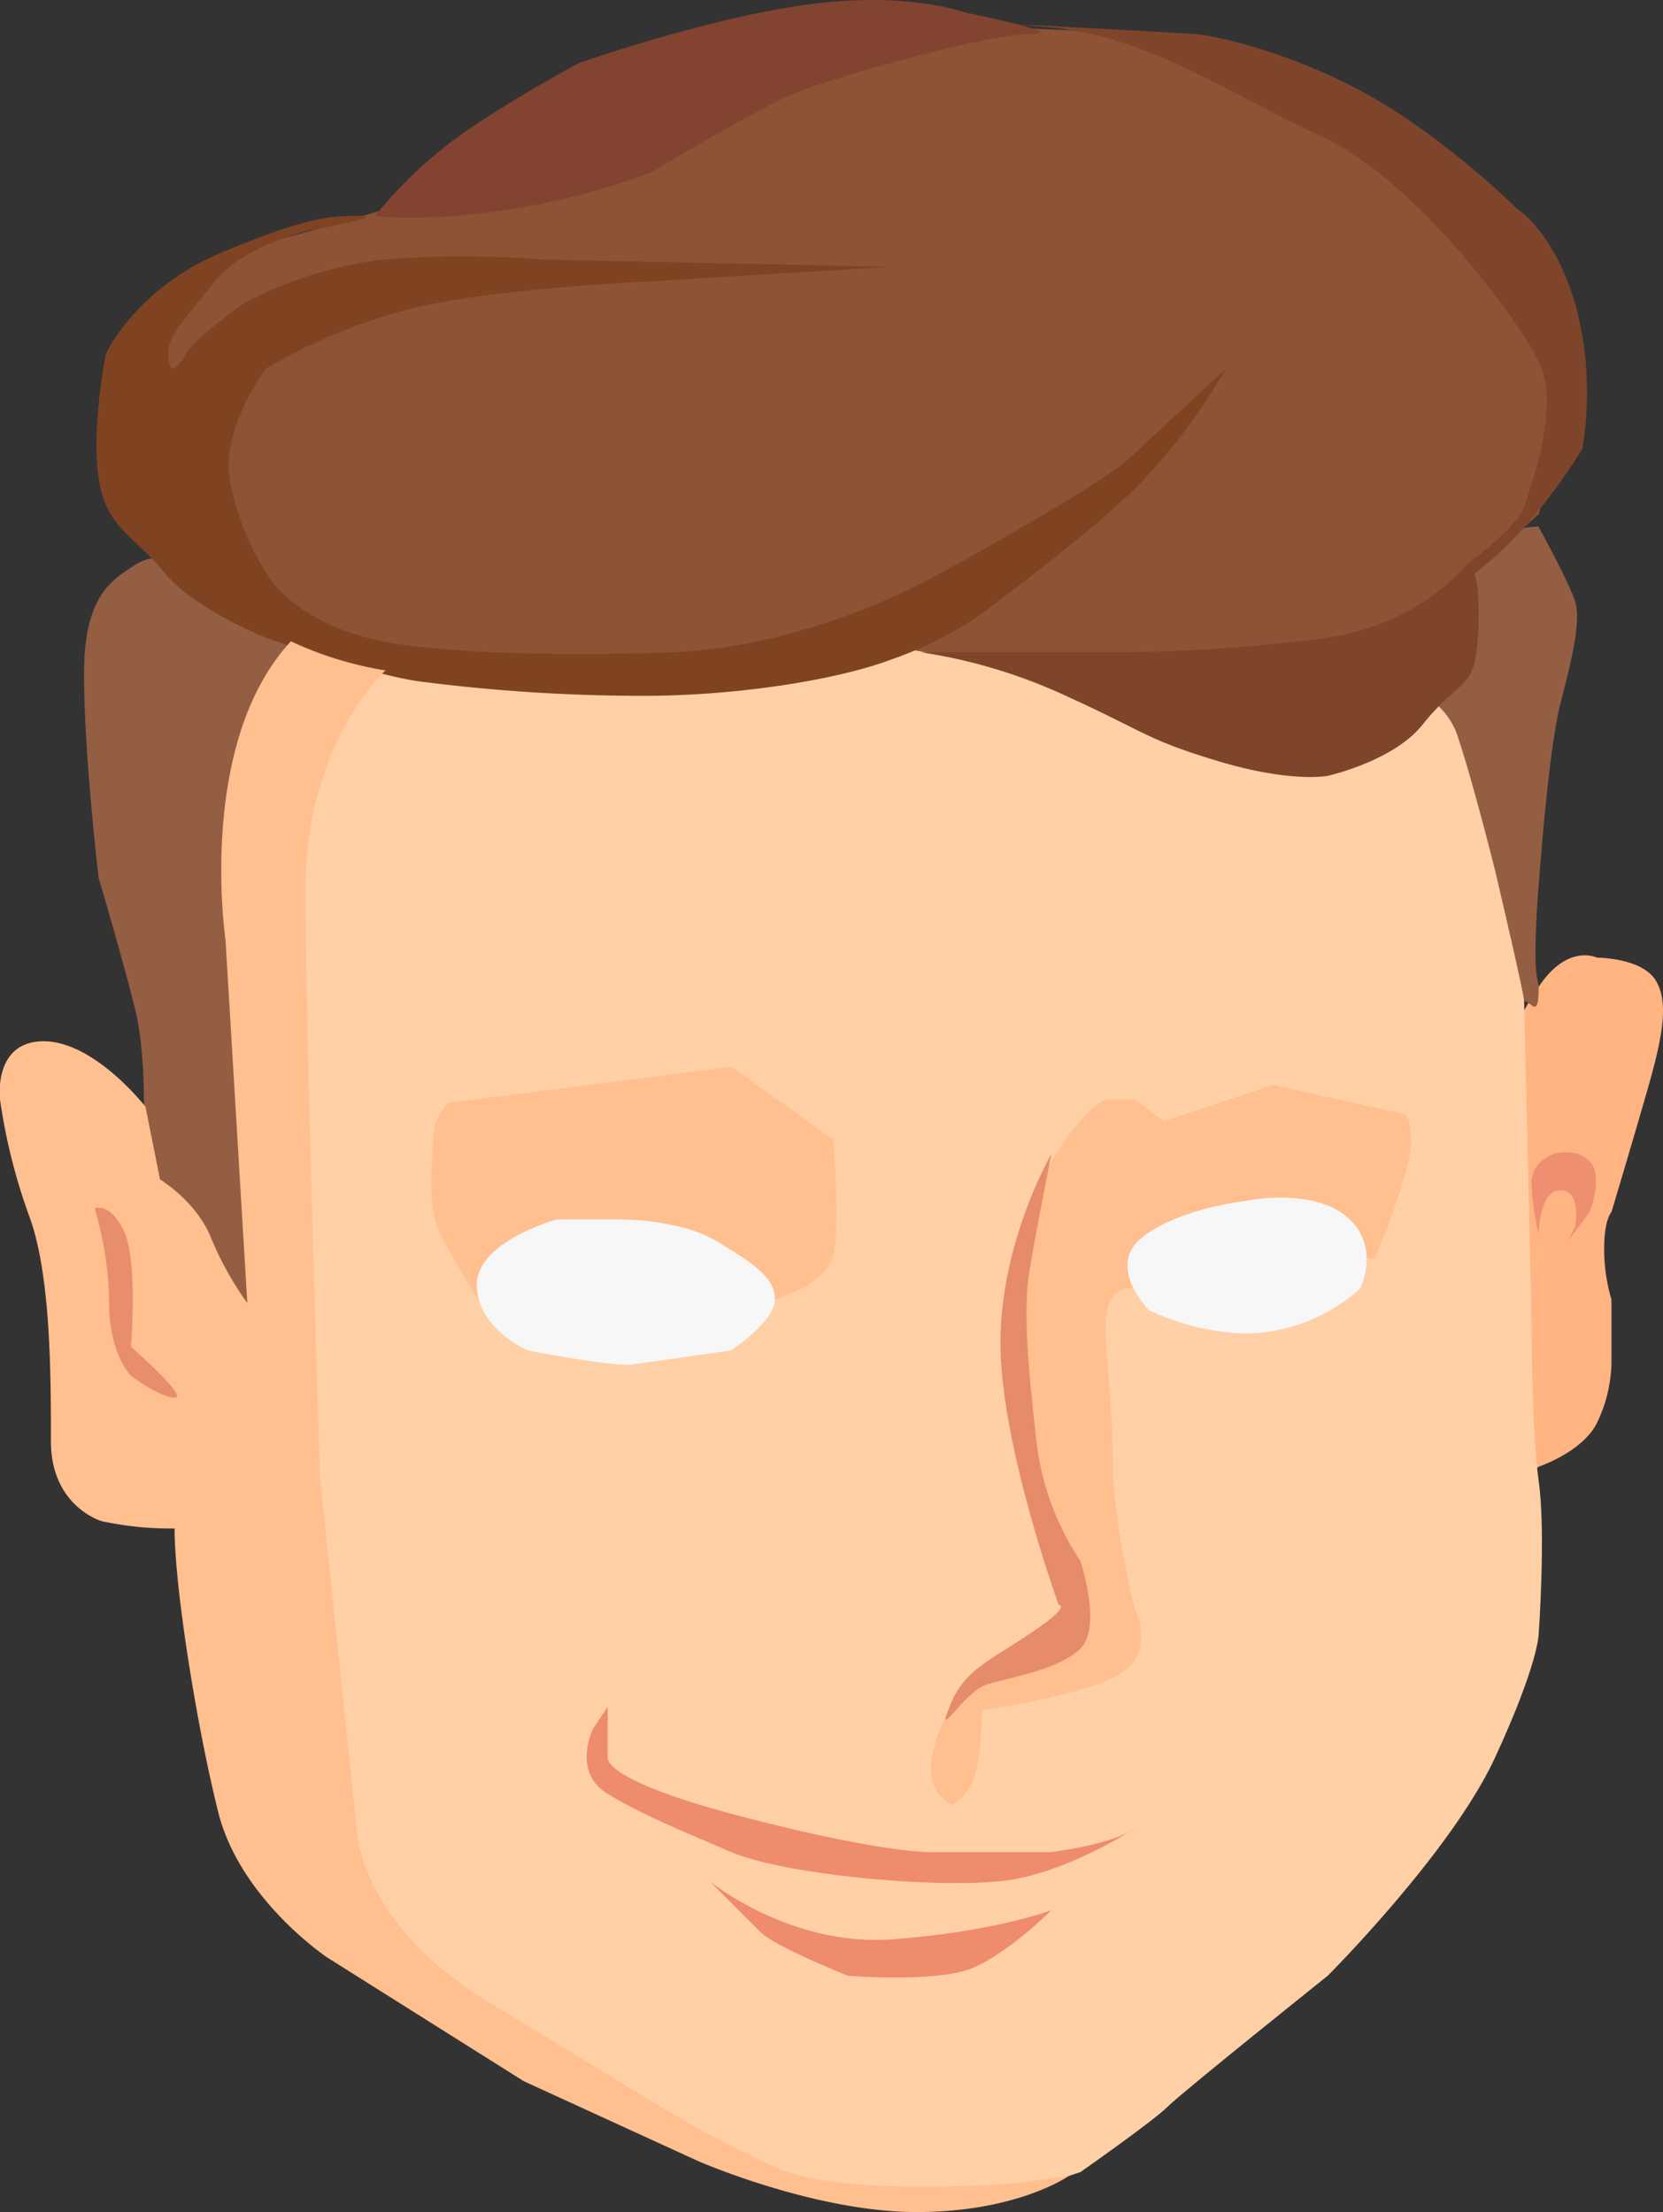 <svg xmlns="http://www.w3.org/2000/svg" viewBox="0 0 228.64 304.19"><rect x="0" y="0" width="228.64" height="304.19" fill="#333333" stroke="none"/><defs><style>.cls-1{fill:#ffb482;}.cls-2{fill:#ffd0a6;}.cls-3{fill:none;stroke:#000;stroke-miterlimit:10;}.cls-4{fill:#ee8c6d;}.cls-5{fill:#ffbf8f;}.cls-6{fill:#f7f7f7;}.cls-7{fill:#e68c6a;}.cls-8{fill:#8d5334;}.cls-9{fill:#945e43;}.cls-10{fill:#7f452b;}.cls-11{fill:#824431;}.cls-12{fill:#804322;}.cls-13{fill:#ef8f71;}.cls-14{fill:#e98e6c;}</style></defs><title>face</title><g id="Шар_2" data-name="Шар 2"><g id="Шар_2-2" data-name="Шар 2"><path class="cls-1" d="M221.55,166.69s3-10,5-17,3-12,1-15-8-3-8-3-4-2-8,4a34.13,34.13,0,0,0-5,11l-1,16s-1,15,0,16,1,18,1,18l1,8,4-3s6-2,8-6a19.93,19.93,0,0,0,2-8v-9a24.42,24.42,0,0,1-1-7C220.55,167.69,221.55,166.69,221.55,166.69Z"/><path class="cls-2" d="M47.55,93.69l-11,26,3,79,4,47,6,20,19,14,23,14,10,4,12,4h14l14-1,4-1,3-1s10-7,12-9,22-18,22-18,17-17,23-30,6-17,6-17,1-14,0-21-1-23-1-23l-1-43v-19l-4-17-8-10-36,3-23-7-24-9-49,6h-15Z"/><path class="cls-3" d="M85,151.19"/><path class="cls-4" d="M97.55,258.69s11,9,25,8,22-4,22-4-6,6-11,8-17,1-17,1-10-4-12-6l-7-7"/><path class="cls-4" d="M83.55,234.69v7s-1,3,18,8,26,5,26,5h17s8-1,11-3-8,6-18,7-30-1-37-4-12-5-17-8-2-9-2-9Z"/><path class="cls-5" d="M131,248.19s-3-1-3-5,3-9,3-9l12-8s7-2,6-4-5-11-5-11l-3-11-1-16,1-12s-1-4.67,3.5-12.33,7.5-8.67,7.5-8.67h4l4,3,15-5,18,4s1,0,1,4-5,16-5,16l-4-1-30,5s-3,0-3,5,1,11,1,19,3,20,3,20,3,6-2,9-19,5-19,5,0,6-1,9A6.93,6.93,0,0,1,131,248.19Z"/><path class="cls-6" d="M187,177.19a24.06,24.06,0,0,1-13,6c-8,1-16-3-16-3s-6-6-1-10,14-5,14-5,9-2,14,2S187,177.19,187,177.19Z"/><path class="cls-7" d="M144.55,158.69s-7,12-7,26,8,36,8,36,2,0-4,4-9,5-11,10,2-2,5-3,10-2,13-5,0-12,0-12a37.83,37.83,0,0,1-6-16c-1-9-2-18-1-24S144.55,158.69,144.55,158.69Z"/><path class="cls-5" d="M61.55,151.69a7.65,7.65,0,0,0-2,5c0,3-1,9,1,13s7,12,7,12l4-9s9-4,10-4,13,6,14,6,11,4,11,4,7-2,8-6,0-16,0-16l-14-10Z"/><path class="cls-6" d="M86.55,187.69c-4,0-14-2-14-2s-7-3-7-9,11-9,11-9h9s8,0,13,3,8,5,8,8-6,7-6,7Z"/><path class="cls-8" d="M25.55,39.69l6-4,4-2,11-3,10-3,34-15,30-7,13-2h3l22,1,24,9,18,12,11,17s5,18,4,18-4,10-4,10l-14.34,13s-19.66,13-20.66,13-30-4-31-4-30-5-30-5l-26,5-35-2-24-10-9-21-1-6v-8Z"/><path class="cls-9" d="M27.55,76.69s-6-1-9,1-7,4-7,15,2,28,2,28,3,10,5,18,1,21,1,21l15,23,2-13-2-47,4-23,3-10-2-5Z"/><path class="cls-9" d="M211.55,135.69c0-1-1-1,0-14s2-21,3-25,3-11,2-14-5.05-10.31-5.05-10.31l-2.95.31-11,10-4,12a10.18,10.18,0,0,1,7,7c2,6,5,18,5,18s4,17,4,18C210.55,137.69,211.55,140.35,211.55,135.69Z"/><path class="cls-10" d="M217.55,61.69s-7,12-16,18c-2,1,0-2,0-2s7-5,8-8,5-14,2-20-17-25-30-31-24-14-38-15,21,1,21,1,9,1,21,7,23,17,23,17,5,3,8,13A46.44,46.44,0,0,1,217.55,61.69Z"/><path class="cls-10" d="M126.55,89.69a73.19,73.19,0,0,1,20,6c11,5,11,6,21,9s15,2,15,2,9-2,13-7,6-5,7-8,1-12,0-13l-1-1s-6,8-19,10a226.87,226.87,0,0,1-29,2Z"/><path class="cls-11" d="M51.55,29.69s7,1,19-1a90.66,90.66,0,0,0,19-5s15-9,20-11,26-8,32-8-9-3-9-3-8-3-22-1-31,8-31,8-13,7-19,12A60.53,60.53,0,0,0,51.55,29.69Z"/><path class="cls-12" d="M122.55,36.69l-33,2s-23,1-34,4a78.68,78.68,0,0,0-19,8s-6,8-5,15a35.69,35.69,0,0,0,5,13s4,8,19,10,37,1,37,1,17,0,37-11,25-15,25-15l14-13a82.72,82.72,0,0,1-12,16c-7,7-22,18-22,18a52.21,52.21,0,0,1-12,6c-8,3-22,5-34,5a240.53,240.53,0,0,1-31-2c-7-1-21-6-21-6s-10-4-14-9-8-6-9-13,1-17,1-17,4-9,16-14,15-5,19-5-7,2-7,2-9,2-13,7-5,6-6,8a4.83,4.83,0,0,0,0,4s1,0,2-2,8-7,8-7a56,56,0,0,1,19-6,142.82,142.82,0,0,1,22,0Z"/><path class="cls-5" d="M147,299.19s-7,5-21,5-30-7-30-7l-24-11-27-17s-12-8-15-20-6-31-6-39a45.36,45.36,0,0,1-10-1s-7-2-7-11,0-23-3-31a79.78,79.78,0,0,1-4-16s-1-8,6-8,14,9,14,9l2,10s5,3,7,8a44.27,44.27,0,0,0,5,9l-3-50s-4-27,9-41a48.74,48.74,0,0,0,13,4s-11,10-11,30,2,81,2,81l5,48s0,13,18,24,23,14,23,14a155.88,155.88,0,0,0,17,9c9,4,33,2,33,2Z"/><path class="cls-13" d="M211.55,169.69s0-6,3-6,2,5,2,5l-1,2,3-4s2-5,0-7-5-1-5-1-3,1-3,4A35.48,35.48,0,0,0,211.55,169.69Z"/><path class="cls-14" d="M13,166.19a46,46,0,0,1,2,13c0,7,3,10,3,10s4,3,6,3-6-7-6-7,1-12-1-16S13,166.19,13,166.19Z"/></g></g></svg>